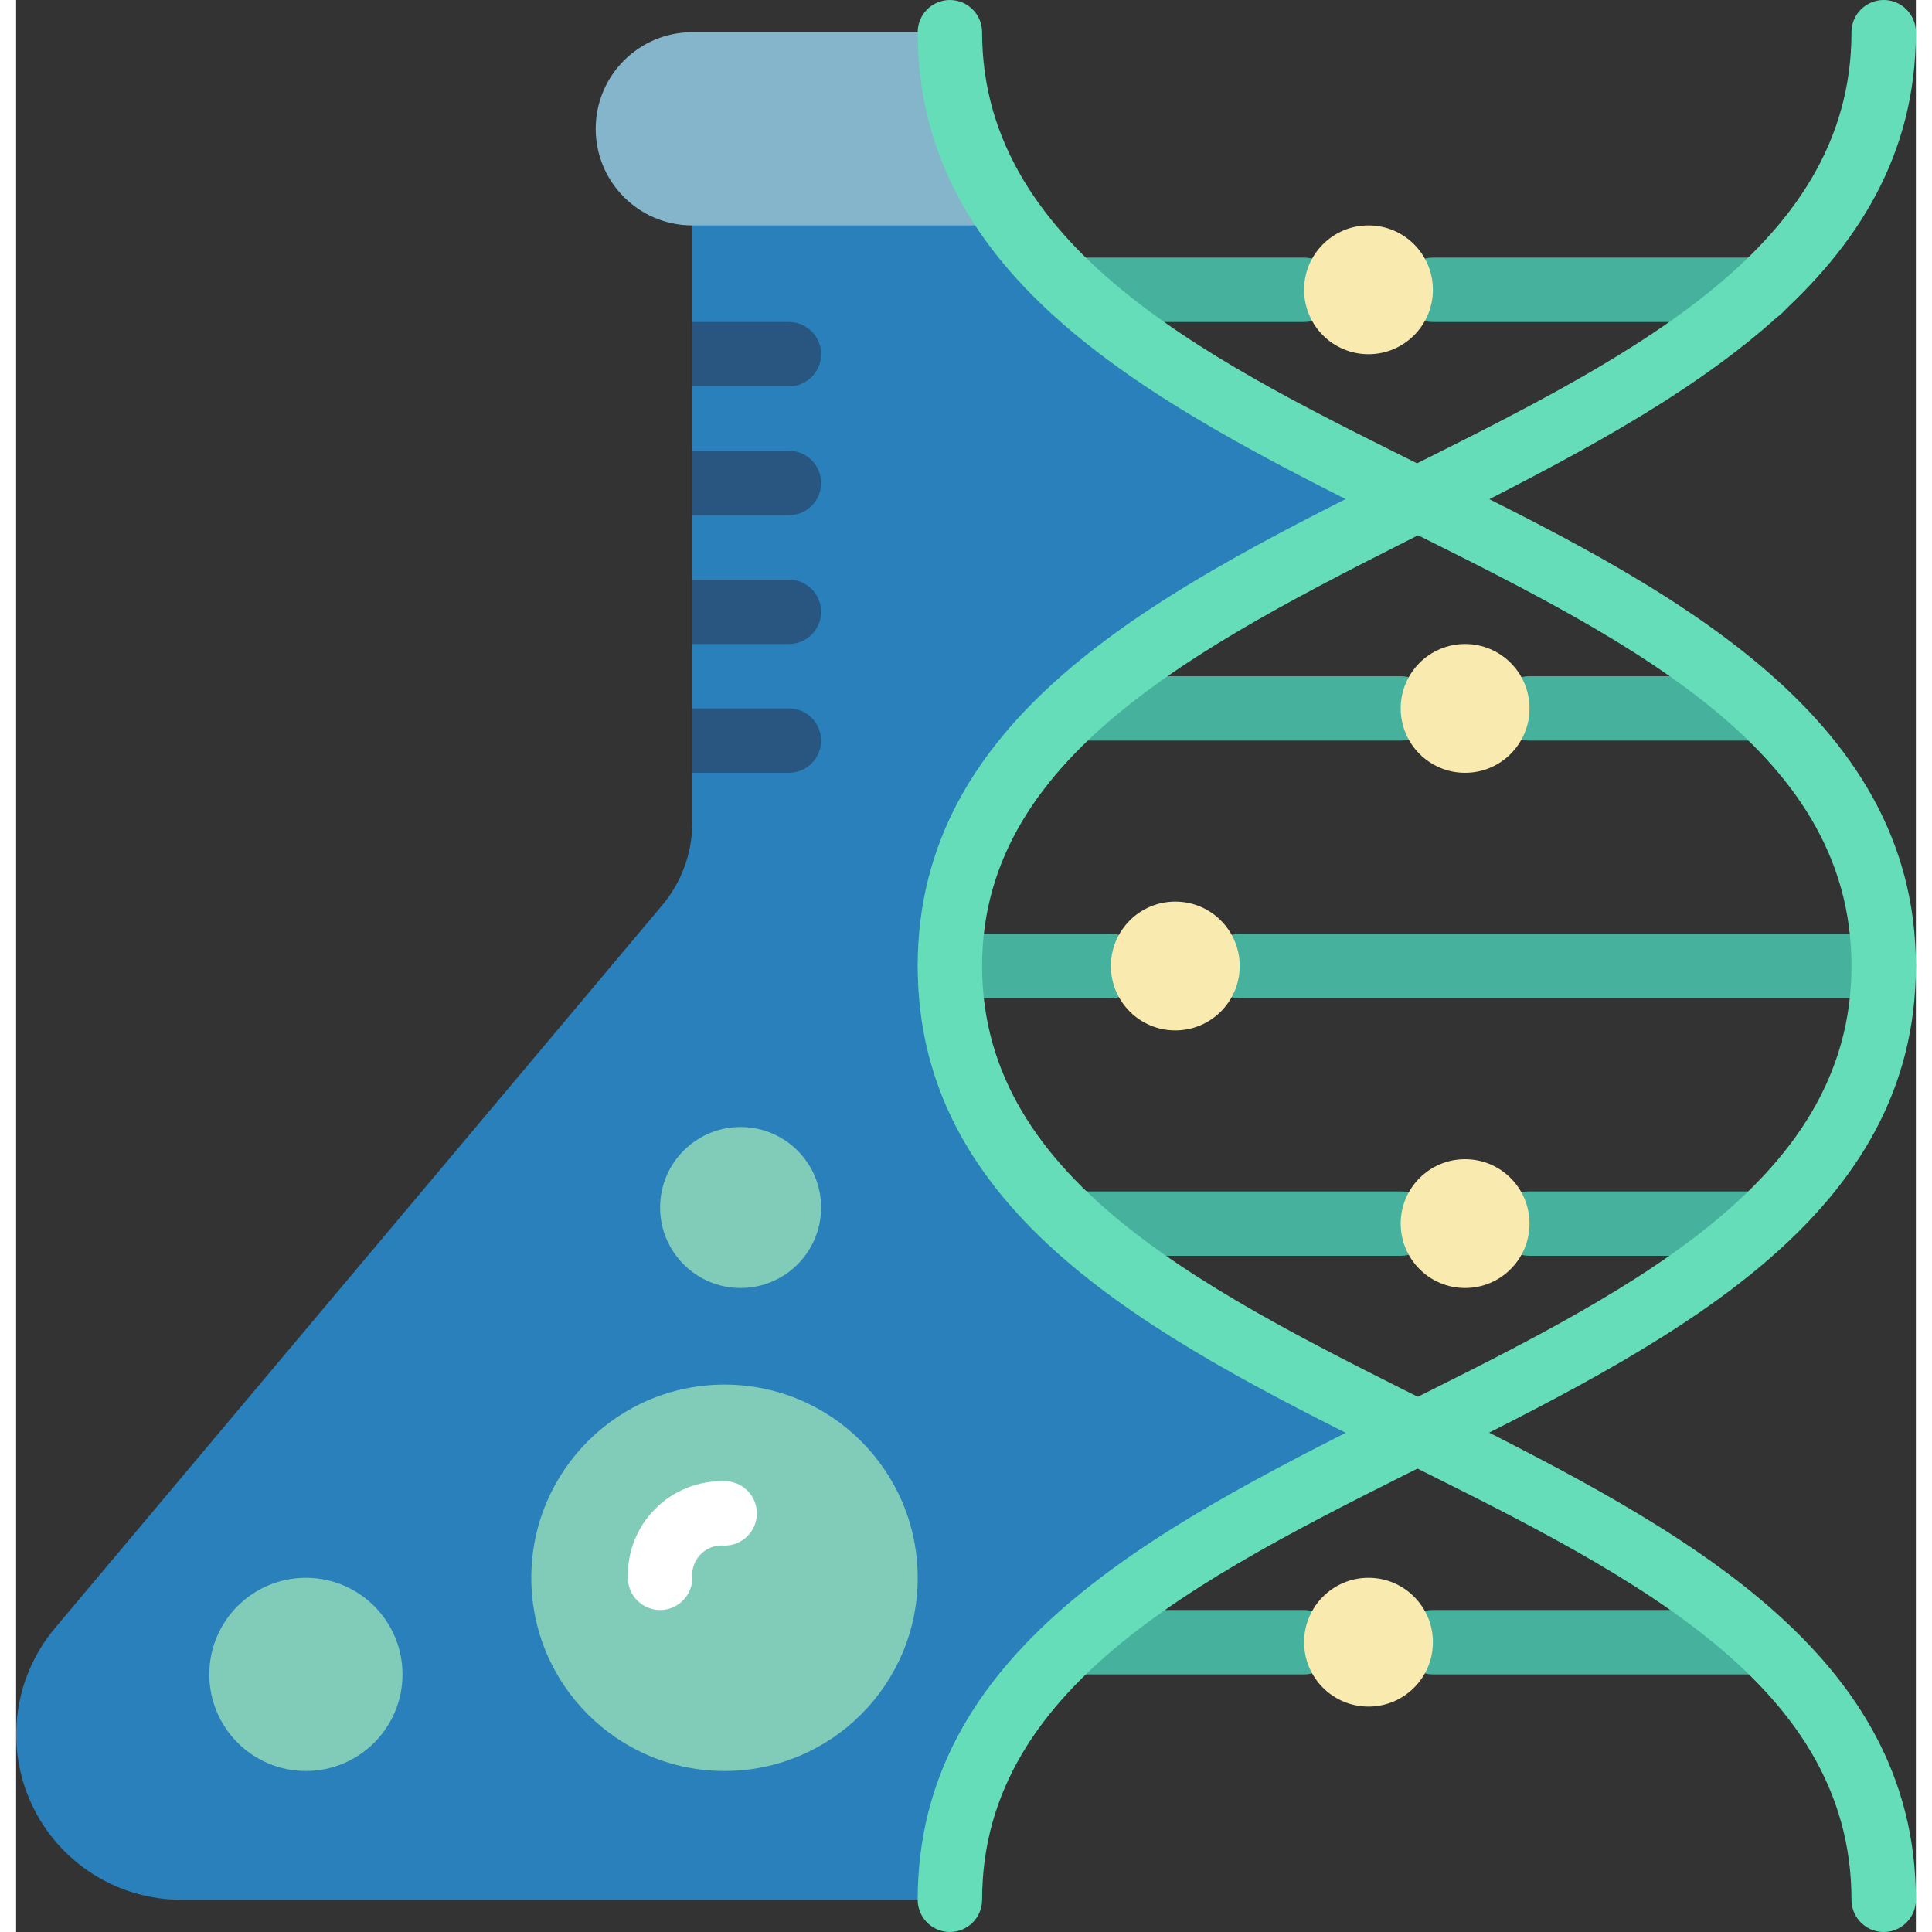 <svg height="512" viewBox="0 0 59 60" width="512" xmlns="http://www.w3.org/2000/svg"><rect x="0" y="0" width="59" height="60" fill="#333333" stroke="none"/><g id="058---Healthy-Formula" fill="none"><path id="Shape" d="m42 14.2-.05 2.58c-.1-.059-.204-.113-.31-.16-7.01 3.5-13.5 6.89-13.5 13.38 0 6.43 6.37 9.81 13.3 13.28l-.05 2.46c-6.91 3.46-11.39 6.85-11.39 13.26h-24.87c-1.993-.003-3.804-1.159-4.646-2.965s-.563-3.936.716-5.465l18.86-22.45c.608-.722.941-1.636.94-2.58v-20.54l9.43 2c2.5 2.97 6.75 5.15 11.21 7.38z" fill="#2980ba"/><g fill="#46b29d"><path id="Shape" d="m43 39h-10.16c-.552 0-1-.448-1-1s.448-1 1-1h10.16c.552 0 1 .448 1 1s-.448 1-1 1z"/><path id="Shape" d="m54.16 39h-7.16c-.552 0-1-.448-1-1s.448-1 1-1h7.16c.552 0 1 .448 1 1s-.448 1-1 1z"/><path id="Shape" d="m34 31h-5c-.552 0-1-.448-1-1s.448-1 1-1h5c.552 0 1 .448 1 1s-.448 1-1 1z"/><path id="Shape" d="m58 31h-20c-.552 0-1-.448-1-1s.448-1 1-1h20c.552 0 1 .448 1 1s-.448 1-1 1z"/><path id="Shape" d="m43 23h-10.16c-.552 0-1-.448-1-1s.448-1 1-1h10.16c.552 0 1 .448 1 1s-.448 1-1 1z"/><path id="Shape" d="m54.16 23h-7.16c-.552 0-1-.448-1-1s.448-1 1-1h7.16c.552 0 1 .448 1 1s-.448 1-1 1z"/><path id="Shape" d="m40 10h-7.16c-.552 0-1-.448-1-1s.448-1 1-1h7.16c.552 0 1 .448 1 1s-.448 1-1 1z"/><path id="Shape" d="m54.16 10h-10.16c-.552 0-1-.448-1-1s.448-1 1-1h10.16c.552 0 1 .448 1 1s-.448 1-1 1z"/><path id="Shape" d="m40 52h-7.16c-.552 0-1-.448-1-1s.448-1 1-1h7.16c.552 0 1 .448 1 1s-.448 1-1 1z"/><path id="Shape" d="m54.16 52h-10.16c-.552 0-1-.448-1-1s.448-1 1-1h10.16c.552 0 1 .448 1 1s-.448 1-1 1z"/></g><path id="Shape" d="m31 7h-10c-1.657-0-3-1.343-3-3s1.343-3 3-3h7.71c.002 2.213.817 4.349 2.29 6z" fill="#84b5cb"/><path id="Shape" d="m59 59c0 .552-.448 1-1 1s-1-.448-1-1c0-13.779-29-13.617-29-29 0-15.33 29-15.292 29-29 0-.552.448-1 1-1s1 .448 1 1c0 15.2-29 15.505-29 29 0 13.618 29 13.686 29 29z" fill="#65ddb9"/><path id="Shape" d="m59 30c0 15.326-29 15.325-29 29 0 .552-.448 1-1 1s-1-.448-1-1c0-15.335 29-15.284 29-29 0-13.74-29-13.644-29-29 0-.552.448-1 1-1s1 .448 1 1c0 6.9 7.584 10.427 13.85 13.56.03.02.07.03.1.05 7.185 3.531 15.05 7.498 15.05 15.39z" fill="#65ddb9"/><circle id="Oval" cx="45" cy="22" fill="#f9eab0" r="2"/><circle id="Oval" cx="42" cy="9" fill="#f9eab0" r="2"/><circle id="Oval" cx="42" cy="51" fill="#f9eab0" r="2"/><circle id="Oval" cx="36" cy="30" fill="#f9eab0" r="2"/><circle id="Oval" cx="45" cy="38" fill="#f9eab0" r="2"/><path id="Shape" d="m25 11c0 .552-.448 1-1 1h-3v-2h3c.552 0 1 .448 1 1z" fill="#285680"/><path id="Shape" d="m25 15c0 .552-.448 1-1 1h-3v-2h3c.552 0 1 .448 1 1z" fill="#285680"/><path id="Shape" d="m25 19c0 .552-.448 1-1 1h-3v-2h3c.552 0 1 .448 1 1z" fill="#285680"/><path id="Shape" d="m25 23c0 .552-.448 1-1 1h-3v-2h3c.552 0 1 .448 1 1z" fill="#285680"/><circle id="Oval" cx="22" cy="49" fill="#81ccb8" r="6"/><circle id="Oval" cx="9" cy="52" fill="#81ccb8" r="3"/><circle id="Oval" cx="22.5" cy="37.5" fill="#81ccb8" r="2.5"/><path id="Shape" d="m20 50c-.552 0-1-.448-1-1-.023-.803.285-1.579.853-2.147s1.345-.876 2.147-.853c.552-.003 1.002.443 1.005.995.003.552-.443 1.002-.995 1.005-.274-.029-.546.067-.742.261-.196.194-.294.465-.268.739 0 .552-.448 1-1 1z" fill="#fff"/></g></svg>